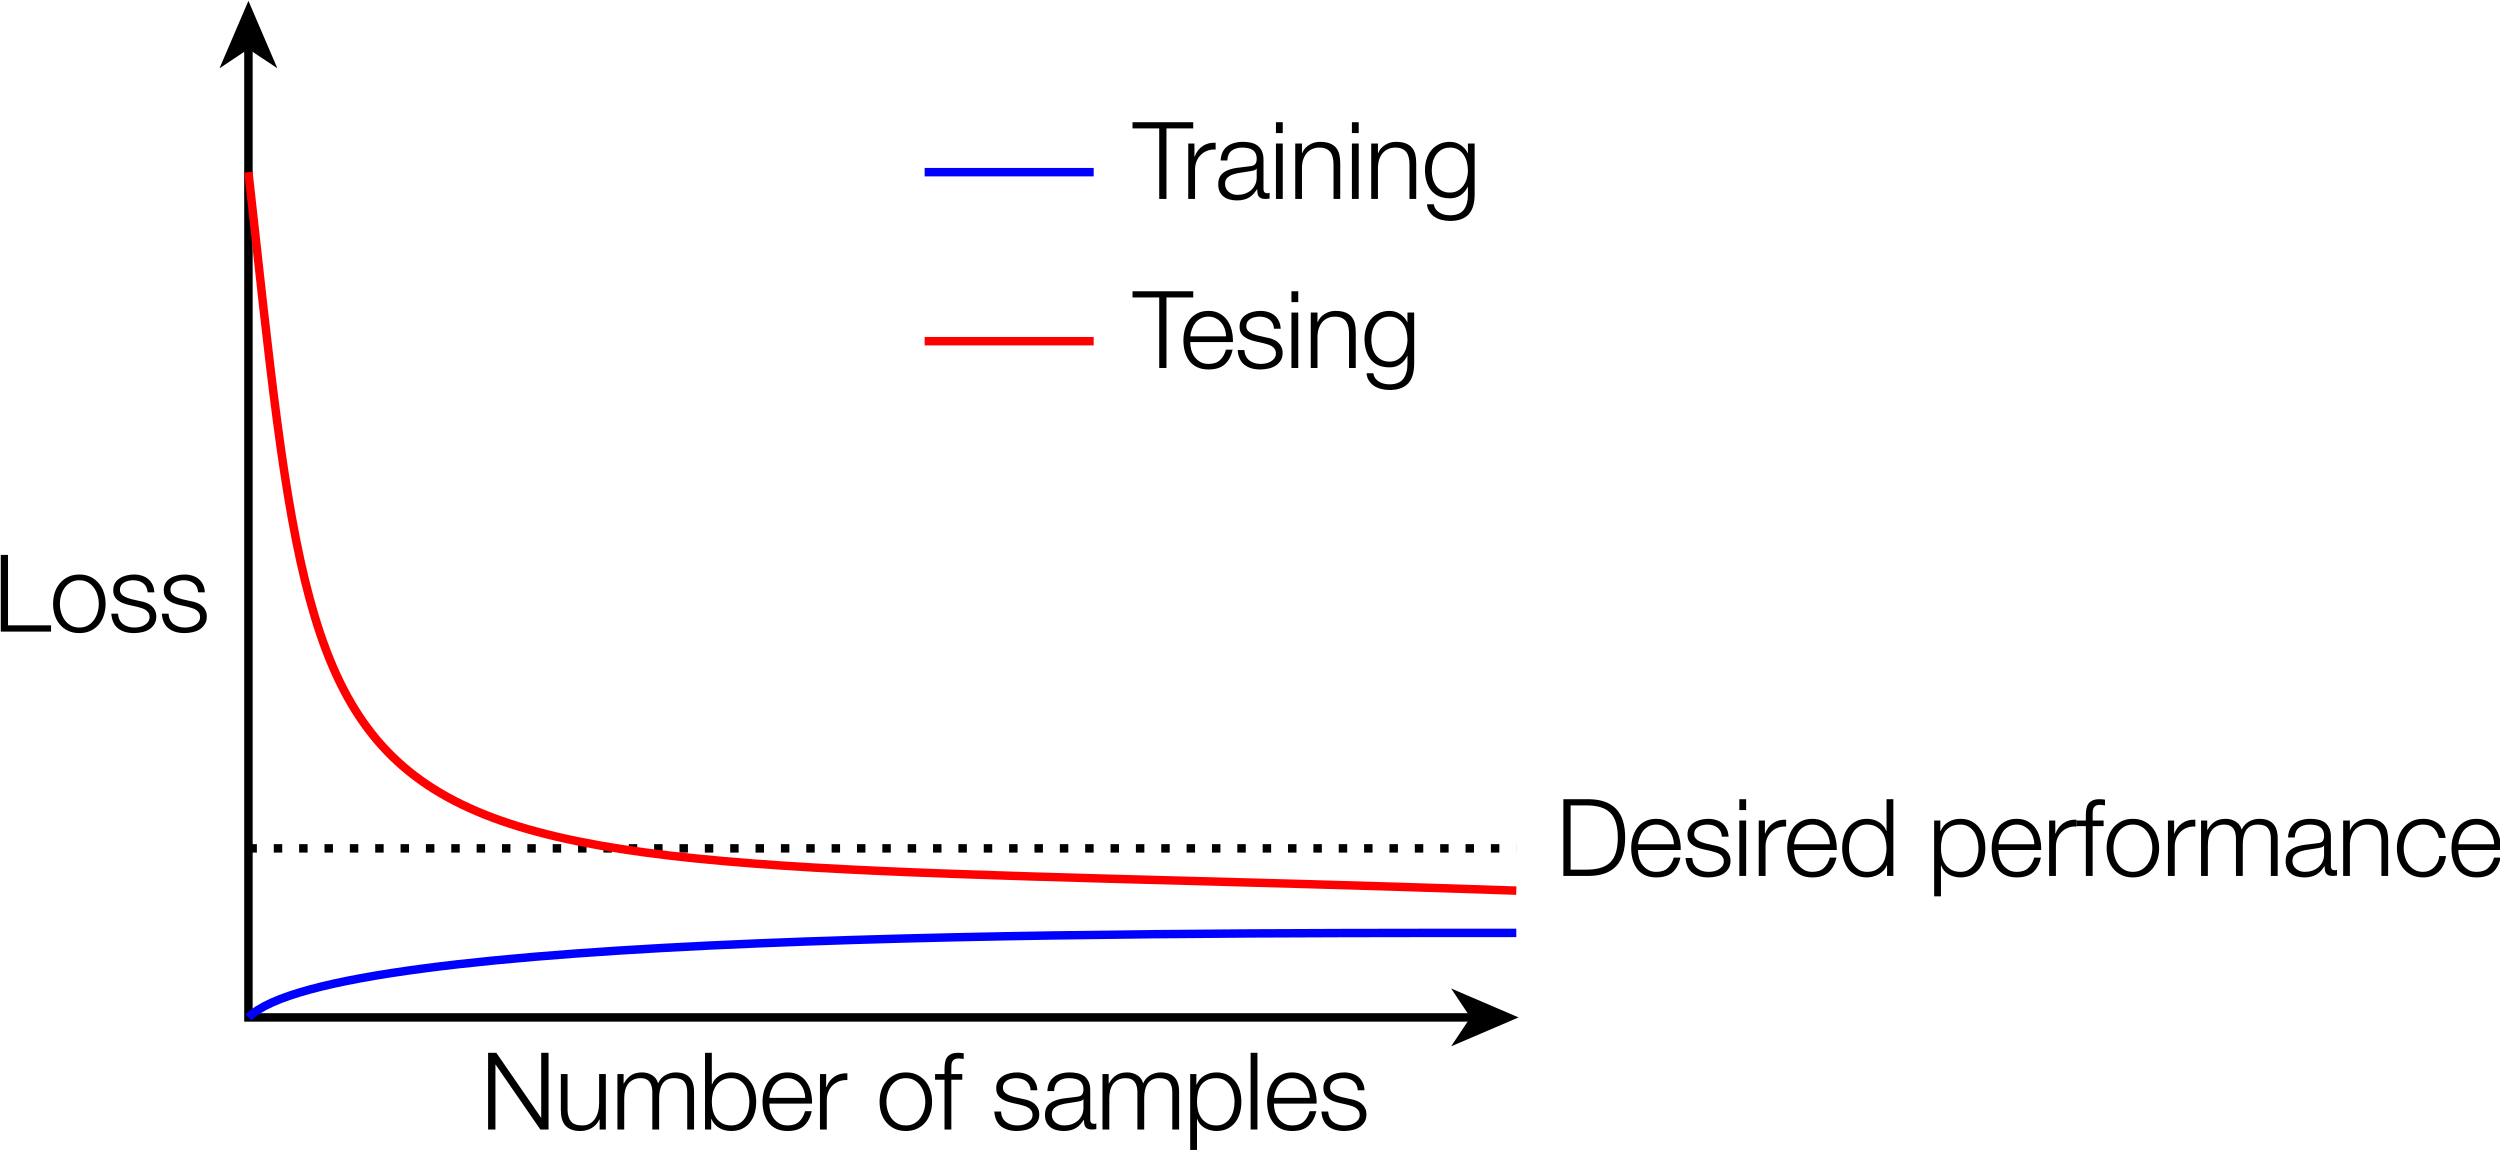 <?xml version="1.0" encoding="UTF-8"?>

<svg xmlns="http://www.w3.org/2000/svg" xmlns:xlink="http://www.w3.org/1999/xlink" width="331.5pt" height="153.0pt" viewBox="0 0 442 204" version="1.1">

<defs>

<g>

<symbol overflow="visible" id="glyph0-0">

<path style="stroke:none;" d="M 8.391 -0.156 L 1.109 -0.156 L 1.109 -9.578 L 8.391 -9.578 Z M 0.953 -9.734 L 0.953 0 L 8.547 0 L 8.547 -9.734 Z M 0.953 -9.734 "/>

</symbol>

<symbol overflow="visible" id="glyph0-1">

<path style="stroke:none;" d="M 1.375 -13.562 L 1.375 0 L 10.266 0 L 10.266 -1.109 L 2.656 -1.109 L 2.656 -13.562 Z M 1.375 -13.562 "/>

</symbol>

<symbol overflow="visible" id="glyph0-2">

<path style="stroke:none;" d="M 5.281 -9.078 C 5.852 -9.078 6.352 -8.957 6.781 -8.719 C 7.207 -8.477 7.562 -8.16 7.844 -7.766 C 8.133 -7.379 8.352 -6.938 8.5 -6.438 C 8.645 -5.938 8.719 -5.426 8.719 -4.906 C 8.719 -4.383 8.645 -3.875 8.5 -3.375 C 8.352 -2.875 8.133 -2.426 7.844 -2.031 C 7.562 -1.633 7.207 -1.316 6.781 -1.078 C 6.352 -0.836 5.852 -0.719 5.281 -0.719 C 4.707 -0.719 4.207 -0.836 3.781 -1.078 C 3.352 -1.316 2.992 -1.633 2.703 -2.031 C 2.422 -2.426 2.207 -2.875 2.062 -3.375 C 1.914 -3.875 1.844 -4.383 1.844 -4.906 C 1.844 -5.426 1.914 -5.938 2.062 -6.438 C 2.207 -6.938 2.422 -7.379 2.703 -7.766 C 2.992 -8.16 3.352 -8.477 3.781 -8.719 C 4.207 -8.957 4.707 -9.078 5.281 -9.078 Z M 5.281 -10.094 C 4.531 -10.094 3.867 -9.953 3.297 -9.672 C 2.723 -9.391 2.238 -9.016 1.844 -8.547 C 1.445 -8.078 1.145 -7.531 0.938 -6.906 C 0.738 -6.281 0.641 -5.613 0.641 -4.906 C 0.641 -4.195 0.738 -3.523 0.938 -2.891 C 1.145 -2.266 1.445 -1.719 1.844 -1.25 C 2.238 -0.781 2.723 -0.41 3.297 -0.141 C 3.867 0.129 4.531 0.266 5.281 0.266 C 6.031 0.266 6.691 0.129 7.266 -0.141 C 7.836 -0.41 8.32 -0.781 8.719 -1.25 C 9.113 -1.719 9.41 -2.266 9.609 -2.891 C 9.816 -3.523 9.922 -4.195 9.922 -4.906 C 9.922 -5.613 9.816 -6.281 9.609 -6.906 C 9.41 -7.531 9.113 -8.078 8.719 -8.547 C 8.32 -9.016 7.836 -9.391 7.266 -9.672 C 6.691 -9.953 6.031 -10.094 5.281 -10.094 Z M 5.281 -10.094 "/>

</symbol>

<symbol overflow="visible" id="glyph0-3">

<path style="stroke:none;" d="M 7.016 -6.938 L 8.203 -6.938 C 8.18 -7.469 8.07 -7.926 7.875 -8.312 C 7.688 -8.707 7.43 -9.035 7.109 -9.297 C 6.785 -9.566 6.41 -9.766 5.984 -9.891 C 5.566 -10.023 5.109 -10.094 4.609 -10.094 C 4.18 -10.094 3.75 -10.039 3.312 -9.938 C 2.875 -9.832 2.477 -9.672 2.125 -9.453 C 1.77 -9.242 1.484 -8.961 1.266 -8.609 C 1.047 -8.254 0.938 -7.828 0.938 -7.328 C 0.938 -6.91 1.004 -6.562 1.141 -6.281 C 1.273 -6 1.469 -5.758 1.719 -5.562 C 1.969 -5.363 2.254 -5.195 2.578 -5.062 C 2.91 -4.926 3.273 -4.812 3.672 -4.719 L 5.203 -4.375 C 5.473 -4.312 5.738 -4.234 6 -4.141 C 6.258 -4.055 6.488 -3.945 6.688 -3.812 C 6.883 -3.676 7.047 -3.508 7.172 -3.312 C 7.297 -3.113 7.359 -2.867 7.359 -2.578 C 7.359 -2.242 7.27 -1.957 7.094 -1.719 C 6.926 -1.488 6.707 -1.297 6.438 -1.141 C 6.176 -0.984 5.891 -0.875 5.578 -0.812 C 5.266 -0.75 4.961 -0.719 4.672 -0.719 C 3.879 -0.719 3.211 -0.922 2.672 -1.328 C 2.129 -1.742 1.832 -2.359 1.781 -3.172 L 0.594 -3.172 C 0.688 -1.973 1.094 -1.098 1.812 -0.547 C 2.531 -0.004 3.461 0.266 4.609 0.266 C 5.066 0.266 5.531 0.211 6 0.109 C 6.469 0.016 6.891 -0.145 7.266 -0.375 C 7.641 -0.613 7.945 -0.922 8.188 -1.297 C 8.426 -1.672 8.547 -2.125 8.547 -2.656 C 8.547 -3.094 8.461 -3.469 8.297 -3.781 C 8.141 -4.094 7.93 -4.359 7.672 -4.578 C 7.41 -4.797 7.109 -4.969 6.766 -5.094 C 6.43 -5.227 6.094 -5.32 5.75 -5.375 L 4.156 -5.734 C 3.957 -5.785 3.738 -5.852 3.5 -5.938 C 3.258 -6.02 3.035 -6.125 2.828 -6.25 C 2.629 -6.375 2.461 -6.523 2.328 -6.703 C 2.191 -6.891 2.125 -7.117 2.125 -7.391 C 2.125 -7.703 2.191 -7.969 2.328 -8.188 C 2.473 -8.406 2.66 -8.578 2.891 -8.703 C 3.117 -8.836 3.367 -8.93 3.641 -8.984 C 3.91 -9.047 4.18 -9.078 4.453 -9.078 C 4.785 -9.078 5.102 -9.035 5.406 -8.953 C 5.719 -8.867 5.988 -8.738 6.219 -8.562 C 6.457 -8.383 6.645 -8.16 6.781 -7.891 C 6.914 -7.617 6.992 -7.301 7.016 -6.938 Z M 7.016 -6.938 "/>

</symbol>

<symbol overflow="visible" id="glyph0-4">

<path style="stroke:none;" d="M 1.344 -13.562 L 1.344 0 L 2.641 0 L 2.641 -11.469 L 2.672 -11.469 L 10.578 0 L 12.031 0 L 12.031 -13.562 L 10.734 -13.562 L 10.734 -2.094 L 10.703 -2.094 L 2.797 -13.562 Z M 1.344 -13.562 "/>

</symbol>

<symbol overflow="visible" id="glyph0-5">

<path style="stroke:none;" d="M 9.078 0 L 9.078 -9.797 L 7.891 -9.797 L 7.891 -4.656 C 7.891 -4.156 7.832 -3.664 7.719 -3.188 C 7.602 -2.719 7.426 -2.301 7.188 -1.938 C 6.945 -1.57 6.641 -1.273 6.266 -1.047 C 5.898 -0.828 5.457 -0.719 4.938 -0.719 C 3.988 -0.719 3.32 -0.945 2.938 -1.406 C 2.551 -1.863 2.344 -2.535 2.312 -3.422 L 2.312 -9.797 L 1.125 -9.797 L 1.125 -3.438 C 1.125 -2.852 1.188 -2.332 1.312 -1.875 C 1.438 -1.426 1.633 -1.039 1.906 -0.719 C 2.176 -0.406 2.531 -0.164 2.969 0 C 3.406 0.176 3.938 0.266 4.562 0.266 C 5.289 0.266 5.957 0.094 6.562 -0.25 C 7.164 -0.602 7.625 -1.109 7.938 -1.766 L 7.984 -1.766 L 7.984 0 Z M 9.078 0 "/>

</symbol>

<symbol overflow="visible" id="glyph0-6">

<path style="stroke:none;" d="M 1.141 -9.797 L 1.141 0 L 2.344 0 L 2.344 -5.469 C 2.344 -5.988 2.395 -6.469 2.5 -6.906 C 2.613 -7.344 2.785 -7.723 3.016 -8.047 C 3.254 -8.367 3.562 -8.617 3.938 -8.797 C 4.312 -8.984 4.754 -9.078 5.266 -9.078 C 5.641 -9.078 5.957 -9.016 6.219 -8.891 C 6.488 -8.766 6.703 -8.586 6.859 -8.359 C 7.023 -8.141 7.141 -7.879 7.203 -7.578 C 7.273 -7.285 7.312 -6.977 7.312 -6.656 L 7.312 0 L 8.516 0 L 8.516 -5.547 C 8.516 -6.004 8.555 -6.441 8.641 -6.859 C 8.723 -7.285 8.863 -7.664 9.062 -8 C 9.258 -8.332 9.531 -8.594 9.875 -8.781 C 10.219 -8.977 10.648 -9.078 11.172 -9.078 C 12.035 -9.078 12.633 -8.863 12.969 -8.438 C 13.312 -8.02 13.484 -7.406 13.484 -6.594 L 13.484 0 L 14.688 0 L 14.688 -6.656 C 14.688 -8.945 13.602 -10.094 11.438 -10.094 C 10.789 -10.094 10.18 -9.93 9.609 -9.609 C 9.047 -9.297 8.617 -8.816 8.328 -8.172 C 8.148 -8.816 7.797 -9.297 7.266 -9.609 C 6.742 -9.93 6.16 -10.094 5.516 -10.094 C 4.711 -10.094 4.055 -9.922 3.547 -9.578 C 3.035 -9.234 2.617 -8.758 2.297 -8.156 L 2.234 -8.156 L 2.234 -9.797 Z M 1.141 -9.797 "/>

</symbol>

<symbol overflow="visible" id="glyph0-7">

<path style="stroke:none;" d="M 1.141 -13.562 L 1.141 0 L 2.234 0 L 2.234 -1.859 L 2.281 -1.859 C 2.562 -1.18 3.016 -0.656 3.641 -0.281 C 4.266 0.082 4.977 0.266 5.781 0.266 C 6.52 0.266 7.164 0.129 7.719 -0.141 C 8.27 -0.41 8.727 -0.781 9.094 -1.25 C 9.469 -1.727 9.742 -2.281 9.922 -2.906 C 10.098 -3.539 10.188 -4.207 10.188 -4.906 C 10.188 -5.602 10.098 -6.266 9.922 -6.891 C 9.742 -7.516 9.469 -8.062 9.094 -8.531 C 8.727 -9.008 8.27 -9.391 7.719 -9.672 C 7.164 -9.953 6.52 -10.094 5.781 -10.094 C 5.426 -10.094 5.07 -10.047 4.719 -9.953 C 4.363 -9.867 4.031 -9.734 3.719 -9.547 C 3.414 -9.359 3.145 -9.129 2.906 -8.859 C 2.676 -8.598 2.5 -8.289 2.375 -7.938 L 2.344 -7.938 L 2.344 -13.562 Z M 8.984 -4.906 C 8.984 -4.395 8.922 -3.891 8.797 -3.391 C 8.68 -2.891 8.492 -2.441 8.234 -2.047 C 7.973 -1.66 7.641 -1.344 7.234 -1.094 C 6.828 -0.844 6.344 -0.719 5.781 -0.719 C 5.145 -0.719 4.609 -0.844 4.172 -1.094 C 3.734 -1.344 3.379 -1.66 3.109 -2.047 C 2.836 -2.441 2.641 -2.891 2.516 -3.391 C 2.398 -3.891 2.344 -4.395 2.344 -4.906 C 2.344 -5.406 2.398 -5.906 2.516 -6.406 C 2.641 -6.906 2.836 -7.352 3.109 -7.75 C 3.379 -8.145 3.734 -8.461 4.172 -8.703 C 4.609 -8.953 5.145 -9.078 5.781 -9.078 C 6.344 -9.078 6.828 -8.953 7.234 -8.703 C 7.641 -8.461 7.973 -8.145 8.234 -7.75 C 8.492 -7.352 8.68 -6.906 8.797 -6.406 C 8.922 -5.906 8.984 -5.406 8.984 -4.906 Z M 8.984 -4.906 "/>

</symbol>

<symbol overflow="visible" id="glyph0-8">

<path style="stroke:none;" d="M 8.188 -5.594 L 1.844 -5.594 C 1.895 -6.031 2 -6.461 2.156 -6.891 C 2.312 -7.316 2.52 -7.691 2.781 -8.016 C 3.051 -8.336 3.375 -8.594 3.75 -8.781 C 4.133 -8.977 4.578 -9.078 5.078 -9.078 C 5.555 -9.078 5.984 -8.977 6.359 -8.781 C 6.742 -8.594 7.066 -8.336 7.328 -8.016 C 7.598 -7.691 7.805 -7.316 7.953 -6.891 C 8.098 -6.473 8.176 -6.039 8.188 -5.594 Z M 1.844 -4.578 L 9.391 -4.578 C 9.41 -5.266 9.344 -5.938 9.188 -6.594 C 9.039 -7.258 8.789 -7.848 8.438 -8.359 C 8.094 -8.879 7.641 -9.297 7.078 -9.609 C 6.523 -9.93 5.859 -10.094 5.078 -10.094 C 4.297 -10.094 3.625 -9.941 3.062 -9.641 C 2.5 -9.348 2.039 -8.957 1.688 -8.469 C 1.332 -7.977 1.066 -7.422 0.891 -6.797 C 0.723 -6.18 0.641 -5.551 0.641 -4.906 C 0.641 -4.207 0.723 -3.539 0.891 -2.906 C 1.066 -2.281 1.332 -1.727 1.688 -1.25 C 2.039 -0.781 2.5 -0.41 3.062 -0.141 C 3.625 0.129 4.297 0.266 5.078 0.266 C 6.316 0.266 7.273 -0.035 7.953 -0.641 C 8.629 -1.254 9.094 -2.117 9.344 -3.234 L 8.156 -3.234 C 7.957 -2.473 7.613 -1.863 7.125 -1.406 C 6.633 -0.945 5.953 -0.719 5.078 -0.719 C 4.504 -0.719 4.016 -0.836 3.609 -1.078 C 3.203 -1.316 2.863 -1.617 2.594 -1.984 C 2.332 -2.359 2.141 -2.773 2.016 -3.234 C 1.898 -3.703 1.844 -4.148 1.844 -4.578 Z M 1.844 -4.578 "/>

</symbol>

<symbol overflow="visible" id="glyph0-9">

<path style="stroke:none;" d="M 1.141 -9.797 L 1.141 0 L 2.344 0 L 2.344 -5.219 C 2.344 -5.738 2.43 -6.219 2.609 -6.656 C 2.785 -7.094 3.035 -7.469 3.359 -7.781 C 3.68 -8.102 4.062 -8.348 4.5 -8.516 C 4.945 -8.691 5.441 -8.766 5.984 -8.734 L 5.984 -9.938 C 5.098 -9.977 4.332 -9.781 3.688 -9.344 C 3.051 -8.914 2.582 -8.301 2.281 -7.5 L 2.234 -7.5 L 2.234 -9.797 Z M 1.141 -9.797 "/>

</symbol>

<symbol overflow="visible" id="glyph0-10">

<path style="stroke:none;" d="M 4.922 -8.797 L 4.922 -9.797 L 2.984 -9.797 L 2.984 -10.656 C 2.984 -10.926 2.988 -11.172 3 -11.391 C 3.008 -11.617 3.055 -11.816 3.141 -11.984 C 3.223 -12.16 3.352 -12.301 3.531 -12.406 C 3.707 -12.508 3.961 -12.562 4.297 -12.562 C 4.43 -12.562 4.566 -12.551 4.703 -12.531 C 4.848 -12.508 5.004 -12.488 5.172 -12.469 L 5.172 -13.484 C 4.984 -13.516 4.812 -13.535 4.656 -13.547 C 4.5 -13.555 4.332 -13.562 4.156 -13.562 C 3.676 -13.562 3.281 -13.488 2.969 -13.344 C 2.664 -13.207 2.422 -13.016 2.234 -12.766 C 2.055 -12.516 1.938 -12.211 1.875 -11.859 C 1.812 -11.504 1.781 -11.117 1.781 -10.703 L 1.781 -9.797 L 0.109 -9.797 L 0.109 -8.797 L 1.781 -8.797 L 1.781 0 L 2.984 0 L 2.984 -8.797 Z M 4.922 -8.797 "/>

</symbol>

<symbol overflow="visible" id="glyph0-11">

<path style="stroke:none;" d="M 1.031 -6.797 L 2.219 -6.797 C 2.25 -7.598 2.504 -8.176 2.984 -8.531 C 3.461 -8.895 4.082 -9.078 4.844 -9.078 C 5.195 -9.078 5.531 -9.047 5.844 -8.984 C 6.156 -8.93 6.426 -8.828 6.656 -8.672 C 6.895 -8.523 7.078 -8.32 7.203 -8.062 C 7.336 -7.801 7.406 -7.469 7.406 -7.062 C 7.406 -6.801 7.367 -6.586 7.297 -6.422 C 7.234 -6.254 7.141 -6.125 7.016 -6.031 C 6.891 -5.938 6.727 -5.867 6.531 -5.828 C 6.344 -5.797 6.125 -5.766 5.875 -5.734 C 5.227 -5.66 4.586 -5.582 3.953 -5.5 C 3.328 -5.414 2.766 -5.27 2.266 -5.062 C 1.766 -4.863 1.363 -4.57 1.062 -4.188 C 0.758 -3.801 0.609 -3.266 0.609 -2.578 C 0.609 -2.086 0.691 -1.66 0.859 -1.297 C 1.035 -0.941 1.27 -0.645 1.562 -0.406 C 1.863 -0.176 2.211 -0.008 2.609 0.094 C 3.016 0.207 3.441 0.266 3.891 0.266 C 4.367 0.266 4.781 0.219 5.125 0.125 C 5.477 0.039 5.789 -0.082 6.062 -0.25 C 6.344 -0.414 6.594 -0.617 6.812 -0.859 C 7.031 -1.109 7.25 -1.391 7.469 -1.703 L 7.5 -1.703 C 7.5 -1.453 7.516 -1.223 7.547 -1.016 C 7.578 -0.805 7.645 -0.625 7.75 -0.469 C 7.852 -0.32 7.992 -0.207 8.172 -0.125 C 8.359 -0.039 8.602 0 8.906 0 C 9.07 0 9.207 -0.004 9.312 -0.016 C 9.426 -0.023 9.551 -0.047 9.688 -0.078 L 9.688 -1.078 C 9.57 -1.023 9.445 -1 9.312 -1 C 8.844 -1 8.609 -1.242 8.609 -1.734 L 8.609 -6.938 C 8.609 -7.594 8.5 -8.125 8.281 -8.531 C 8.07 -8.945 7.797 -9.27 7.453 -9.5 C 7.109 -9.727 6.719 -9.883 6.281 -9.969 C 5.852 -10.051 5.426 -10.094 5 -10.094 C 4.426 -10.094 3.906 -10.023 3.438 -9.891 C 2.969 -9.766 2.555 -9.566 2.203 -9.297 C 1.859 -9.035 1.582 -8.695 1.375 -8.281 C 1.176 -7.863 1.062 -7.367 1.031 -6.797 Z M 7.406 -5.359 L 7.406 -3.797 C 7.406 -3.316 7.312 -2.883 7.125 -2.5 C 6.945 -2.125 6.703 -1.801 6.391 -1.531 C 6.078 -1.27 5.711 -1.066 5.297 -0.922 C 4.879 -0.785 4.441 -0.719 3.984 -0.719 C 3.711 -0.719 3.441 -0.758 3.172 -0.844 C 2.91 -0.938 2.676 -1.066 2.469 -1.234 C 2.27 -1.41 2.109 -1.613 1.984 -1.844 C 1.867 -2.082 1.812 -2.352 1.812 -2.656 C 1.812 -3.133 1.953 -3.504 2.234 -3.766 C 2.516 -4.023 2.875 -4.223 3.312 -4.359 C 3.758 -4.504 4.254 -4.609 4.797 -4.672 C 5.336 -4.742 5.859 -4.828 6.359 -4.922 C 6.523 -4.941 6.719 -4.984 6.938 -5.047 C 7.156 -5.117 7.301 -5.223 7.375 -5.359 Z M 7.406 -5.359 "/>

</symbol>

<symbol overflow="visible" id="glyph0-12">

<path style="stroke:none;" d="M 1.141 -9.797 L 1.141 3.609 L 2.344 3.609 L 2.344 -1.859 L 2.375 -1.859 C 2.5 -1.504 2.676 -1.191 2.906 -0.922 C 3.145 -0.66 3.414 -0.441 3.719 -0.266 C 4.031 -0.086 4.363 0.039 4.719 0.125 C 5.07 0.219 5.426 0.266 5.781 0.266 C 6.52 0.266 7.164 0.129 7.719 -0.141 C 8.27 -0.41 8.727 -0.781 9.094 -1.25 C 9.469 -1.727 9.742 -2.281 9.922 -2.906 C 10.098 -3.539 10.188 -4.207 10.188 -4.906 C 10.188 -5.602 10.098 -6.266 9.922 -6.891 C 9.742 -7.516 9.469 -8.062 9.094 -8.531 C 8.727 -9.008 8.27 -9.391 7.719 -9.672 C 7.164 -9.953 6.52 -10.094 5.781 -10.094 C 4.977 -10.094 4.266 -9.906 3.641 -9.531 C 3.016 -9.156 2.562 -8.625 2.281 -7.938 L 2.234 -7.938 L 2.234 -9.797 Z M 8.984 -4.906 C 8.984 -4.395 8.922 -3.891 8.797 -3.391 C 8.68 -2.891 8.492 -2.441 8.234 -2.047 C 7.973 -1.66 7.641 -1.344 7.234 -1.094 C 6.828 -0.844 6.344 -0.719 5.781 -0.719 C 5.145 -0.719 4.609 -0.844 4.172 -1.094 C 3.734 -1.344 3.379 -1.66 3.109 -2.047 C 2.836 -2.441 2.641 -2.891 2.516 -3.391 C 2.398 -3.891 2.344 -4.395 2.344 -4.906 C 2.344 -5.457 2.395 -5.988 2.5 -6.5 C 2.602 -7.008 2.785 -7.453 3.047 -7.828 C 3.316 -8.203 3.672 -8.504 4.109 -8.734 C 4.555 -8.961 5.113 -9.078 5.781 -9.078 C 6.344 -9.078 6.828 -8.953 7.234 -8.703 C 7.641 -8.461 7.973 -8.145 8.234 -7.75 C 8.492 -7.352 8.68 -6.906 8.797 -6.406 C 8.922 -5.906 8.984 -5.406 8.984 -4.906 Z M 8.984 -4.906 "/>

</symbol>

<symbol overflow="visible" id="glyph0-13">

<path style="stroke:none;" d="M 1.156 -13.562 L 1.156 0 L 2.359 0 L 2.359 -13.562 Z M 1.156 -13.562 "/>

</symbol>

<symbol overflow="visible" id="glyph0-14">

<path style="stroke:none;" d="M -0.078 -13.562 L -0.078 -12.469 L 4.641 -12.469 L 4.641 0 L 5.922 0 L 5.922 -12.469 L 10.656 -12.469 L 10.656 -13.562 Z M -0.078 -13.562 "/>

</symbol>

<symbol overflow="visible" id="glyph0-15">

<path style="stroke:none;" d="M 1.156 -13.562 L 1.156 -11.641 L 2.359 -11.641 L 2.359 -13.562 Z M 1.156 -9.797 L 1.156 0 L 2.359 0 L 2.359 -9.797 Z M 1.156 -9.797 "/>

</symbol>

<symbol overflow="visible" id="glyph0-16">

<path style="stroke:none;" d="M 1.125 -9.797 L 1.125 0 L 2.312 0 L 2.312 -5.719 C 2.332 -6.195 2.414 -6.641 2.562 -7.047 C 2.707 -7.461 2.906 -7.816 3.156 -8.109 C 3.414 -8.41 3.734 -8.645 4.109 -8.812 C 4.484 -8.988 4.91 -9.078 5.391 -9.078 C 5.879 -9.078 6.285 -9 6.609 -8.844 C 6.93 -8.695 7.188 -8.488 7.375 -8.219 C 7.562 -7.957 7.691 -7.645 7.766 -7.281 C 7.848 -6.926 7.891 -6.539 7.891 -6.125 L 7.891 0 L 9.078 0 L 9.078 -6.312 C 9.078 -6.895 9.02 -7.422 8.906 -7.891 C 8.789 -8.359 8.594 -8.754 8.312 -9.078 C 8.039 -9.398 7.672 -9.648 7.203 -9.828 C 6.742 -10.004 6.172 -10.094 5.484 -10.094 C 4.797 -10.094 4.16 -9.91 3.578 -9.547 C 2.992 -9.18 2.586 -8.703 2.359 -8.109 L 2.312 -8.109 L 2.312 -9.797 Z M 1.125 -9.797 "/>

</symbol>

<symbol overflow="visible" id="glyph0-17">

<path style="stroke:none;" d="M 9.422 -0.797 L 9.422 -9.797 L 8.234 -9.797 L 8.234 -8.109 L 8.188 -8.109 C 8.07 -8.379 7.91 -8.633 7.703 -8.875 C 7.492 -9.113 7.254 -9.32 6.984 -9.5 C 6.723 -9.688 6.43 -9.832 6.109 -9.938 C 5.785 -10.039 5.441 -10.094 5.078 -10.094 C 4.367 -10.094 3.738 -9.961 3.188 -9.703 C 2.633 -9.441 2.172 -9.086 1.797 -8.641 C 1.422 -8.191 1.133 -7.664 0.938 -7.062 C 0.738 -6.457 0.641 -5.82 0.641 -5.156 C 0.641 -4.457 0.723 -3.801 0.891 -3.188 C 1.055 -2.57 1.316 -2.035 1.672 -1.578 C 2.035 -1.117 2.492 -0.758 3.047 -0.5 C 3.609 -0.238 4.285 -0.109 5.078 -0.109 C 5.797 -0.109 6.422 -0.289 6.953 -0.656 C 7.492 -1.031 7.906 -1.52 8.188 -2.125 L 8.234 -2.125 L 8.234 -0.797 C 8.234 0.391 7.984 1.301 7.484 1.938 C 6.992 2.57 6.191 2.891 5.078 2.891 C 4.742 2.891 4.414 2.852 4.094 2.781 C 3.781 2.707 3.492 2.594 3.234 2.438 C 2.973 2.289 2.75 2.094 2.562 1.844 C 2.383 1.602 2.266 1.301 2.203 0.938 L 1 0.938 C 1.039 1.445 1.188 1.891 1.438 2.266 C 1.688 2.641 1.992 2.945 2.359 3.188 C 2.734 3.426 3.156 3.602 3.625 3.719 C 4.094 3.832 4.578 3.891 5.078 3.891 C 5.867 3.891 6.539 3.781 7.094 3.562 C 7.645 3.352 8.094 3.047 8.438 2.641 C 8.781 2.234 9.031 1.738 9.188 1.156 C 9.344 0.57 9.422 -0.078 9.422 -0.797 Z M 5.078 -1.125 C 4.516 -1.125 4.031 -1.234 3.625 -1.453 C 3.219 -1.672 2.879 -1.961 2.609 -2.328 C 2.348 -2.691 2.156 -3.109 2.031 -3.578 C 1.906 -4.047 1.844 -4.523 1.844 -5.016 C 1.844 -5.523 1.898 -6.02 2.016 -6.5 C 2.141 -6.988 2.332 -7.422 2.594 -7.797 C 2.863 -8.18 3.203 -8.488 3.609 -8.719 C 4.016 -8.957 4.504 -9.078 5.078 -9.078 C 5.641 -9.078 6.117 -8.957 6.516 -8.719 C 6.922 -8.477 7.25 -8.16 7.5 -7.766 C 7.758 -7.379 7.945 -6.941 8.062 -6.453 C 8.176 -5.973 8.234 -5.492 8.234 -5.016 C 8.234 -4.523 8.164 -4.047 8.031 -3.578 C 7.895 -3.109 7.691 -2.691 7.422 -2.328 C 7.16 -1.961 6.832 -1.672 6.438 -1.453 C 6.051 -1.234 5.598 -1.125 5.078 -1.125 Z M 5.078 -1.125 "/>

</symbol>

<symbol overflow="visible" id="glyph0-18">

<path style="stroke:none;" d="M 1.375 -13.562 L 1.375 0 L 6.062 0 C 8.125 -0.051 9.676 -0.629 10.719 -1.734 C 11.77 -2.848 12.297 -4.531 12.297 -6.781 C 12.297 -9.039 11.77 -10.723 10.719 -11.828 C 9.676 -12.93 8.125 -13.508 6.062 -13.562 Z M 2.656 -1.109 L 2.656 -12.469 L 5.422 -12.469 C 6.391 -12.469 7.223 -12.363 7.922 -12.156 C 8.629 -11.945 9.211 -11.613 9.672 -11.156 C 10.129 -10.695 10.461 -10.102 10.672 -9.375 C 10.891 -8.656 11 -7.789 11 -6.781 C 11 -5.77 10.891 -4.898 10.672 -4.172 C 10.461 -3.453 10.129 -2.863 9.672 -2.406 C 9.211 -1.957 8.629 -1.629 7.922 -1.422 C 7.223 -1.211 6.391 -1.109 5.422 -1.109 Z M 2.656 -1.109 "/>

</symbol>

<symbol overflow="visible" id="glyph0-19">

<path style="stroke:none;" d="M 9.766 0 L 9.766 -13.562 L 8.562 -13.562 L 8.562 -7.938 L 8.531 -7.938 C 8.406 -8.289 8.223 -8.598 7.984 -8.859 C 7.754 -9.129 7.484 -9.359 7.172 -9.547 C 6.867 -9.734 6.547 -9.867 6.203 -9.953 C 5.859 -10.047 5.5 -10.094 5.125 -10.094 C 4.383 -10.094 3.738 -9.953 3.188 -9.672 C 2.633 -9.391 2.172 -9.008 1.797 -8.531 C 1.43 -8.062 1.16 -7.516 0.984 -6.891 C 0.805 -6.266 0.719 -5.602 0.719 -4.906 C 0.719 -4.207 0.805 -3.539 0.984 -2.906 C 1.16 -2.281 1.43 -1.727 1.797 -1.25 C 2.172 -0.781 2.633 -0.41 3.188 -0.141 C 3.738 0.129 4.383 0.266 5.125 0.266 C 5.477 0.266 5.836 0.211 6.203 0.109 C 6.566 0.016 6.906 -0.125 7.219 -0.312 C 7.531 -0.5 7.812 -0.723 8.062 -0.984 C 8.312 -1.254 8.5 -1.547 8.625 -1.859 L 8.656 -1.859 L 8.656 0 Z M 1.922 -4.906 C 1.922 -5.406 1.977 -5.906 2.094 -6.406 C 2.219 -6.906 2.41 -7.352 2.672 -7.75 C 2.93 -8.145 3.266 -8.461 3.672 -8.703 C 4.078 -8.953 4.562 -9.078 5.125 -9.078 C 5.758 -9.078 6.297 -8.953 6.734 -8.703 C 7.172 -8.461 7.523 -8.145 7.797 -7.75 C 8.066 -7.352 8.258 -6.906 8.375 -6.406 C 8.5 -5.906 8.562 -5.406 8.562 -4.906 C 8.562 -4.395 8.5 -3.891 8.375 -3.391 C 8.258 -2.891 8.066 -2.441 7.797 -2.047 C 7.523 -1.66 7.172 -1.344 6.734 -1.094 C 6.297 -0.844 5.758 -0.719 5.125 -0.719 C 4.562 -0.719 4.078 -0.844 3.672 -1.094 C 3.266 -1.344 2.93 -1.66 2.672 -2.047 C 2.41 -2.441 2.219 -2.891 2.094 -3.391 C 1.977 -3.891 1.922 -4.395 1.922 -4.906 Z M 1.922 -4.906 "/>

</symbol>

<symbol overflow="visible" id="glyph0-20">

<path style="stroke:none;" d="M 8.062 -6.719 L 9.25 -6.719 C 9.113 -7.852 8.68 -8.695 7.953 -9.25 C 7.223 -9.812 6.332 -10.094 5.281 -10.094 C 4.531 -10.094 3.867 -9.953 3.297 -9.672 C 2.723 -9.391 2.238 -9.016 1.844 -8.547 C 1.445 -8.078 1.145 -7.531 0.938 -6.906 C 0.738 -6.281 0.641 -5.613 0.641 -4.906 C 0.641 -4.195 0.738 -3.523 0.938 -2.891 C 1.145 -2.266 1.445 -1.719 1.844 -1.25 C 2.238 -0.781 2.723 -0.41 3.297 -0.141 C 3.867 0.129 4.531 0.266 5.281 0.266 C 6.395 0.266 7.305 -0.066 8.016 -0.734 C 8.723 -1.398 9.16 -2.328 9.328 -3.516 L 8.125 -3.516 C 8.094 -3.109 7.992 -2.734 7.828 -2.391 C 7.66 -2.047 7.453 -1.75 7.203 -1.5 C 6.953 -1.258 6.66 -1.066 6.328 -0.922 C 5.992 -0.785 5.645 -0.719 5.281 -0.719 C 4.707 -0.719 4.207 -0.836 3.781 -1.078 C 3.352 -1.316 2.992 -1.633 2.703 -2.031 C 2.422 -2.426 2.207 -2.875 2.062 -3.375 C 1.914 -3.875 1.844 -4.383 1.844 -4.906 C 1.844 -5.426 1.914 -5.938 2.062 -6.438 C 2.207 -6.938 2.422 -7.379 2.703 -7.766 C 2.992 -8.16 3.352 -8.477 3.781 -8.719 C 4.207 -8.957 4.707 -9.078 5.281 -9.078 C 6.082 -9.078 6.703 -8.867 7.141 -8.453 C 7.586 -8.035 7.895 -7.457 8.062 -6.719 Z M 8.062 -6.719 "/>

</symbol>

</g>

</defs>

<g id="surface1">

<path style="fill:none;stroke-width:1.494;stroke-linecap:butt;stroke-linejoin:miter;stroke:rgb(0%,0%,0%);stroke-opacity:1;stroke-miterlimit:10;" d="M 149.442 -46.322 L 149.442 -224.162 L 372.114 -224.162 " transform="matrix(1,0,0,-1,-105.52,-44.283)"/>

<path style="fill-rule:nonzero;fill:rgb(0%,0%,0%);fill-opacity:1;stroke-width:1.494;stroke-linecap:butt;stroke-linejoin:miter;stroke:rgb(0%,0%,0%);stroke-opacity:1;stroke-miterlimit:10;" d="M -8.02 3.437 L -0 -0 L -8.02 -3.438 L -5.731 -0 L -8.02 3.437 L -0 -0 " transform="matrix(0,-1,-1,0,43.922,2.039)"/>

<path style="fill-rule:nonzero;fill:rgb(0%,0%,0%);fill-opacity:1;stroke-width:1.494;stroke-linecap:butt;stroke-linejoin:miter;stroke:rgb(0%,0%,0%);stroke-opacity:1;stroke-miterlimit:10;" d="M -8.02 3.438 L -0.001 0 L -8.02 -3.437 L -5.727 0 L -8.02 3.438 L -0.001 0 " transform="matrix(1,0,0,-1,266.594,179.879)"/>

<g style="fill:rgb(0%,0%,0%);fill-opacity:1;">

  <use xlink:href="#glyph0-1" x="-1.239" y="111.667"/>

</g>

<g style="fill:rgb(0%,0%,0%);fill-opacity:1;">

  <use xlink:href="#glyph0-2" x="8.747" y="111.667"/>

</g>

<g style="fill:rgb(0%,0%,0%);fill-opacity:1;">

  <use xlink:href="#glyph0-3" x="19.085" y="111.667"/>

</g>

<g style="fill:rgb(0%,0%,0%);fill-opacity:1;">

  <use xlink:href="#glyph0-3" x="28.015" y="111.667"/>

</g>

<path style="fill:none;stroke-width:1.494;stroke-linecap:butt;stroke-linejoin:miter;stroke:rgb(0%,0%,100%);stroke-opacity:1;stroke-miterlimit:10;" d="M 268.997 -74.721 L 298.883 -74.721 " transform="matrix(1,0,0,-1,-105.52,-44.283)"/>

<path style="fill:none;stroke-width:1.494;stroke-linecap:butt;stroke-linejoin:miter;stroke:rgb(100%,0%,0%);stroke-opacity:1;stroke-miterlimit:10;" d="M 268.997 -104.607 L 298.883 -104.607 " transform="matrix(1,0,0,-1,-105.52,-44.283)"/>

<g style="fill:rgb(0%,0%,0%);fill-opacity:1;">

  <use xlink:href="#glyph0-4" x="84.952" y="199.696"/>

</g>

<g style="fill:rgb(0%,0%,0%);fill-opacity:1;">

  <use xlink:href="#glyph0-5" x="98.032" y="199.696"/>

</g>

<g style="fill:rgb(0%,0%,0%);fill-opacity:1;">

  <use xlink:href="#glyph0-6" x="108.018" y="199.696"/>

</g>

<g style="fill:rgb(0%,0%,0%);fill-opacity:1;">

  <use xlink:href="#glyph0-7" x="123.506" y="199.696"/>

</g>

<g style="fill:rgb(0%,0%,0%);fill-opacity:1;">

  <use xlink:href="#glyph0-8" x="134.177" y="199.696"/>

</g>

<g style="fill:rgb(0%,0%,0%);fill-opacity:1;">

  <use xlink:href="#glyph0-9" x="143.83" y="199.696"/>

</g>

<g style="fill:rgb(0%,0%,0%);fill-opacity:1;">

  <use xlink:href="#glyph0-2" x="154.872" y="199.696"/>

</g>

<g style="fill:rgb(0%,0%,0%);fill-opacity:1;">

  <use xlink:href="#glyph0-10" x="165.21" y="199.696"/>

</g>

<g style="fill:rgb(0%,0%,0%);fill-opacity:1;">

  <use xlink:href="#glyph0-3" x="175.196" y="199.696"/>

</g>

<g style="fill:rgb(0%,0%,0%);fill-opacity:1;">

  <use xlink:href="#glyph0-11" x="184.144" y="199.696"/>

</g>

<g style="fill:rgb(0%,0%,0%);fill-opacity:1;">

  <use xlink:href="#glyph0-6" x="193.778" y="199.696"/>

</g>

<g style="fill:rgb(0%,0%,0%);fill-opacity:1;">

  <use xlink:href="#glyph0-12" x="209.285" y="199.696"/>

</g>

<g style="fill:rgb(0%,0%,0%);fill-opacity:1;">

  <use xlink:href="#glyph0-13" x="219.956" y="199.696"/>

  <use xlink:href="#glyph0-8" x="223.384" y="199.696"/>

</g>

<g style="fill:rgb(0%,0%,0%);fill-opacity:1;">

  <use xlink:href="#glyph0-3" x="233.036" y="199.696"/>

</g>

<g style="fill:rgb(0%,0%,0%);fill-opacity:1;">

  <use xlink:href="#glyph0-14" x="200.308" y="35.171"/>

</g>

<g style="fill:rgb(0%,0%,0%);fill-opacity:1;">

  <use xlink:href="#glyph0-9" x="208.941" y="35.171"/>

  <use xlink:href="#glyph0-11" x="214.777" y="35.171"/>

</g>

<g style="fill:rgb(0%,0%,0%);fill-opacity:1;">

  <use xlink:href="#glyph0-15" x="224.43" y="35.171"/>

</g>

<g style="fill:rgb(0%,0%,0%);fill-opacity:1;">

  <use xlink:href="#glyph0-16" x="227.876" y="35.171"/>

</g>

<g style="fill:rgb(0%,0%,0%);fill-opacity:1;">

  <use xlink:href="#glyph0-15" x="237.862" y="35.171"/>

</g>

<g style="fill:rgb(0%,0%,0%);fill-opacity:1;">

  <use xlink:href="#glyph0-16" x="241.308" y="35.171"/>

</g>

<g style="fill:rgb(0%,0%,0%);fill-opacity:1;">

  <use xlink:href="#glyph0-17" x="251.293" y="35.171"/>

</g>

<g style="fill:rgb(0%,0%,0%);fill-opacity:1;">

  <use xlink:href="#glyph0-14" x="200.308" y="65.059"/>

</g>

<g style="fill:rgb(0%,0%,0%);fill-opacity:1;">

  <use xlink:href="#glyph0-8" x="208.589" y="65.059"/>

</g>

<g style="fill:rgb(0%,0%,0%);fill-opacity:1;">

  <use xlink:href="#glyph0-3" x="218.223" y="65.059"/>

</g>

<g style="fill:rgb(0%,0%,0%);fill-opacity:1;">

  <use xlink:href="#glyph0-15" x="227.172" y="65.059"/>

</g>

<g style="fill:rgb(0%,0%,0%);fill-opacity:1;">

  <use xlink:href="#glyph0-16" x="230.618" y="65.059"/>

</g>

<g style="fill:rgb(0%,0%,0%);fill-opacity:1;">

  <use xlink:href="#glyph0-17" x="240.604" y="65.059"/>

</g>

<path style="fill:none;stroke-width:1.494;stroke-linecap:butt;stroke-linejoin:miter;stroke:rgb(0%,0%,0%);stroke-opacity:1;stroke-dasharray:1.494,2.989;stroke-miterlimit:10;" d="M 149.442 -194.275 L 373.602 -194.275 " transform="matrix(1,0,0,-1,-105.52,-44.283)"/>

<g style="fill:rgb(0%,0%,0%);fill-opacity:1;">

  <use xlink:href="#glyph0-18" x="275.029" y="154.863"/>

</g>

<g style="fill:rgb(0%,0%,0%);fill-opacity:1;">

  <use xlink:href="#glyph0-8" x="287.757" y="154.863"/>

</g>

<g style="fill:rgb(0%,0%,0%);fill-opacity:1;">

  <use xlink:href="#glyph0-3" x="297.409" y="154.863"/>

</g>

<g style="fill:rgb(0%,0%,0%);fill-opacity:1;">

  <use xlink:href="#glyph0-15" x="306.358" y="154.863"/>

</g>

<g style="fill:rgb(0%,0%,0%);fill-opacity:1;">

  <use xlink:href="#glyph0-9" x="309.804" y="154.863"/>

</g>

<g style="fill:rgb(0%,0%,0%);fill-opacity:1;">

  <use xlink:href="#glyph0-8" x="315.343" y="154.863"/>

</g>

<g style="fill:rgb(0%,0%,0%);fill-opacity:1;">

  <use xlink:href="#glyph0-19" x="324.977" y="154.863"/>

</g>

<g style="fill:rgb(0%,0%,0%);fill-opacity:1;">

  <use xlink:href="#glyph0-12" x="340.817" y="154.863"/>

</g>

<g style="fill:rgb(0%,0%,0%);fill-opacity:1;">

  <use xlink:href="#glyph0-8" x="351.489" y="154.863"/>

</g>

<g style="fill:rgb(0%,0%,0%);fill-opacity:1;">

  <use xlink:href="#glyph0-9" x="361.141" y="154.863"/>

</g>

<g style="fill:rgb(0%,0%,0%);fill-opacity:1;">

  <use xlink:href="#glyph0-10" x="366.996" y="154.863"/>

</g>

<g style="fill:rgb(0%,0%,0%);fill-opacity:1;">

  <use xlink:href="#glyph0-2" x="371.812" y="154.863"/>

</g>

<g style="fill:rgb(0%,0%,0%);fill-opacity:1;">

  <use xlink:href="#glyph0-9" x="382.15" y="154.863"/>

</g>

<g style="fill:rgb(0%,0%,0%);fill-opacity:1;">

  <use xlink:href="#glyph0-6" x="388.005" y="154.863"/>

</g>

<g style="fill:rgb(0%,0%,0%);fill-opacity:1;">

  <use xlink:href="#glyph0-11" x="403.493" y="154.863"/>

</g>

<g style="fill:rgb(0%,0%,0%);fill-opacity:1;">

  <use xlink:href="#glyph0-16" x="413.146" y="154.863"/>

</g>

<g style="fill:rgb(0%,0%,0%);fill-opacity:1;">

  <use xlink:href="#glyph0-20" x="423.131" y="154.863"/>

</g>

<g style="fill:rgb(0%,0%,0%);fill-opacity:1;">

  <use xlink:href="#glyph0-8" x="432.784" y="154.863"/>

</g>

<path style="fill:none;stroke-width:1.494;stroke-linecap:butt;stroke-linejoin:miter;stroke:rgb(0%,0%,100%);stroke-opacity:1;stroke-miterlimit:10;" d="M 149.442 -224.162 C 164.387 -209.217 299.18 -209.217 373.602 -209.217 " transform="matrix(1,0,0,-1,-105.52,-44.283)"/>

<path style="fill:none;stroke-width:1.494;stroke-linecap:butt;stroke-linejoin:miter;stroke:rgb(100%,0%,0%);stroke-opacity:1;stroke-miterlimit:10;" d="M 149.442 -74.721 C 164.387 -209.217 156.915 -194.275 373.602 -201.748 " transform="matrix(1,0,0,-1,-105.52,-44.283)"/>

</g>

</svg>

